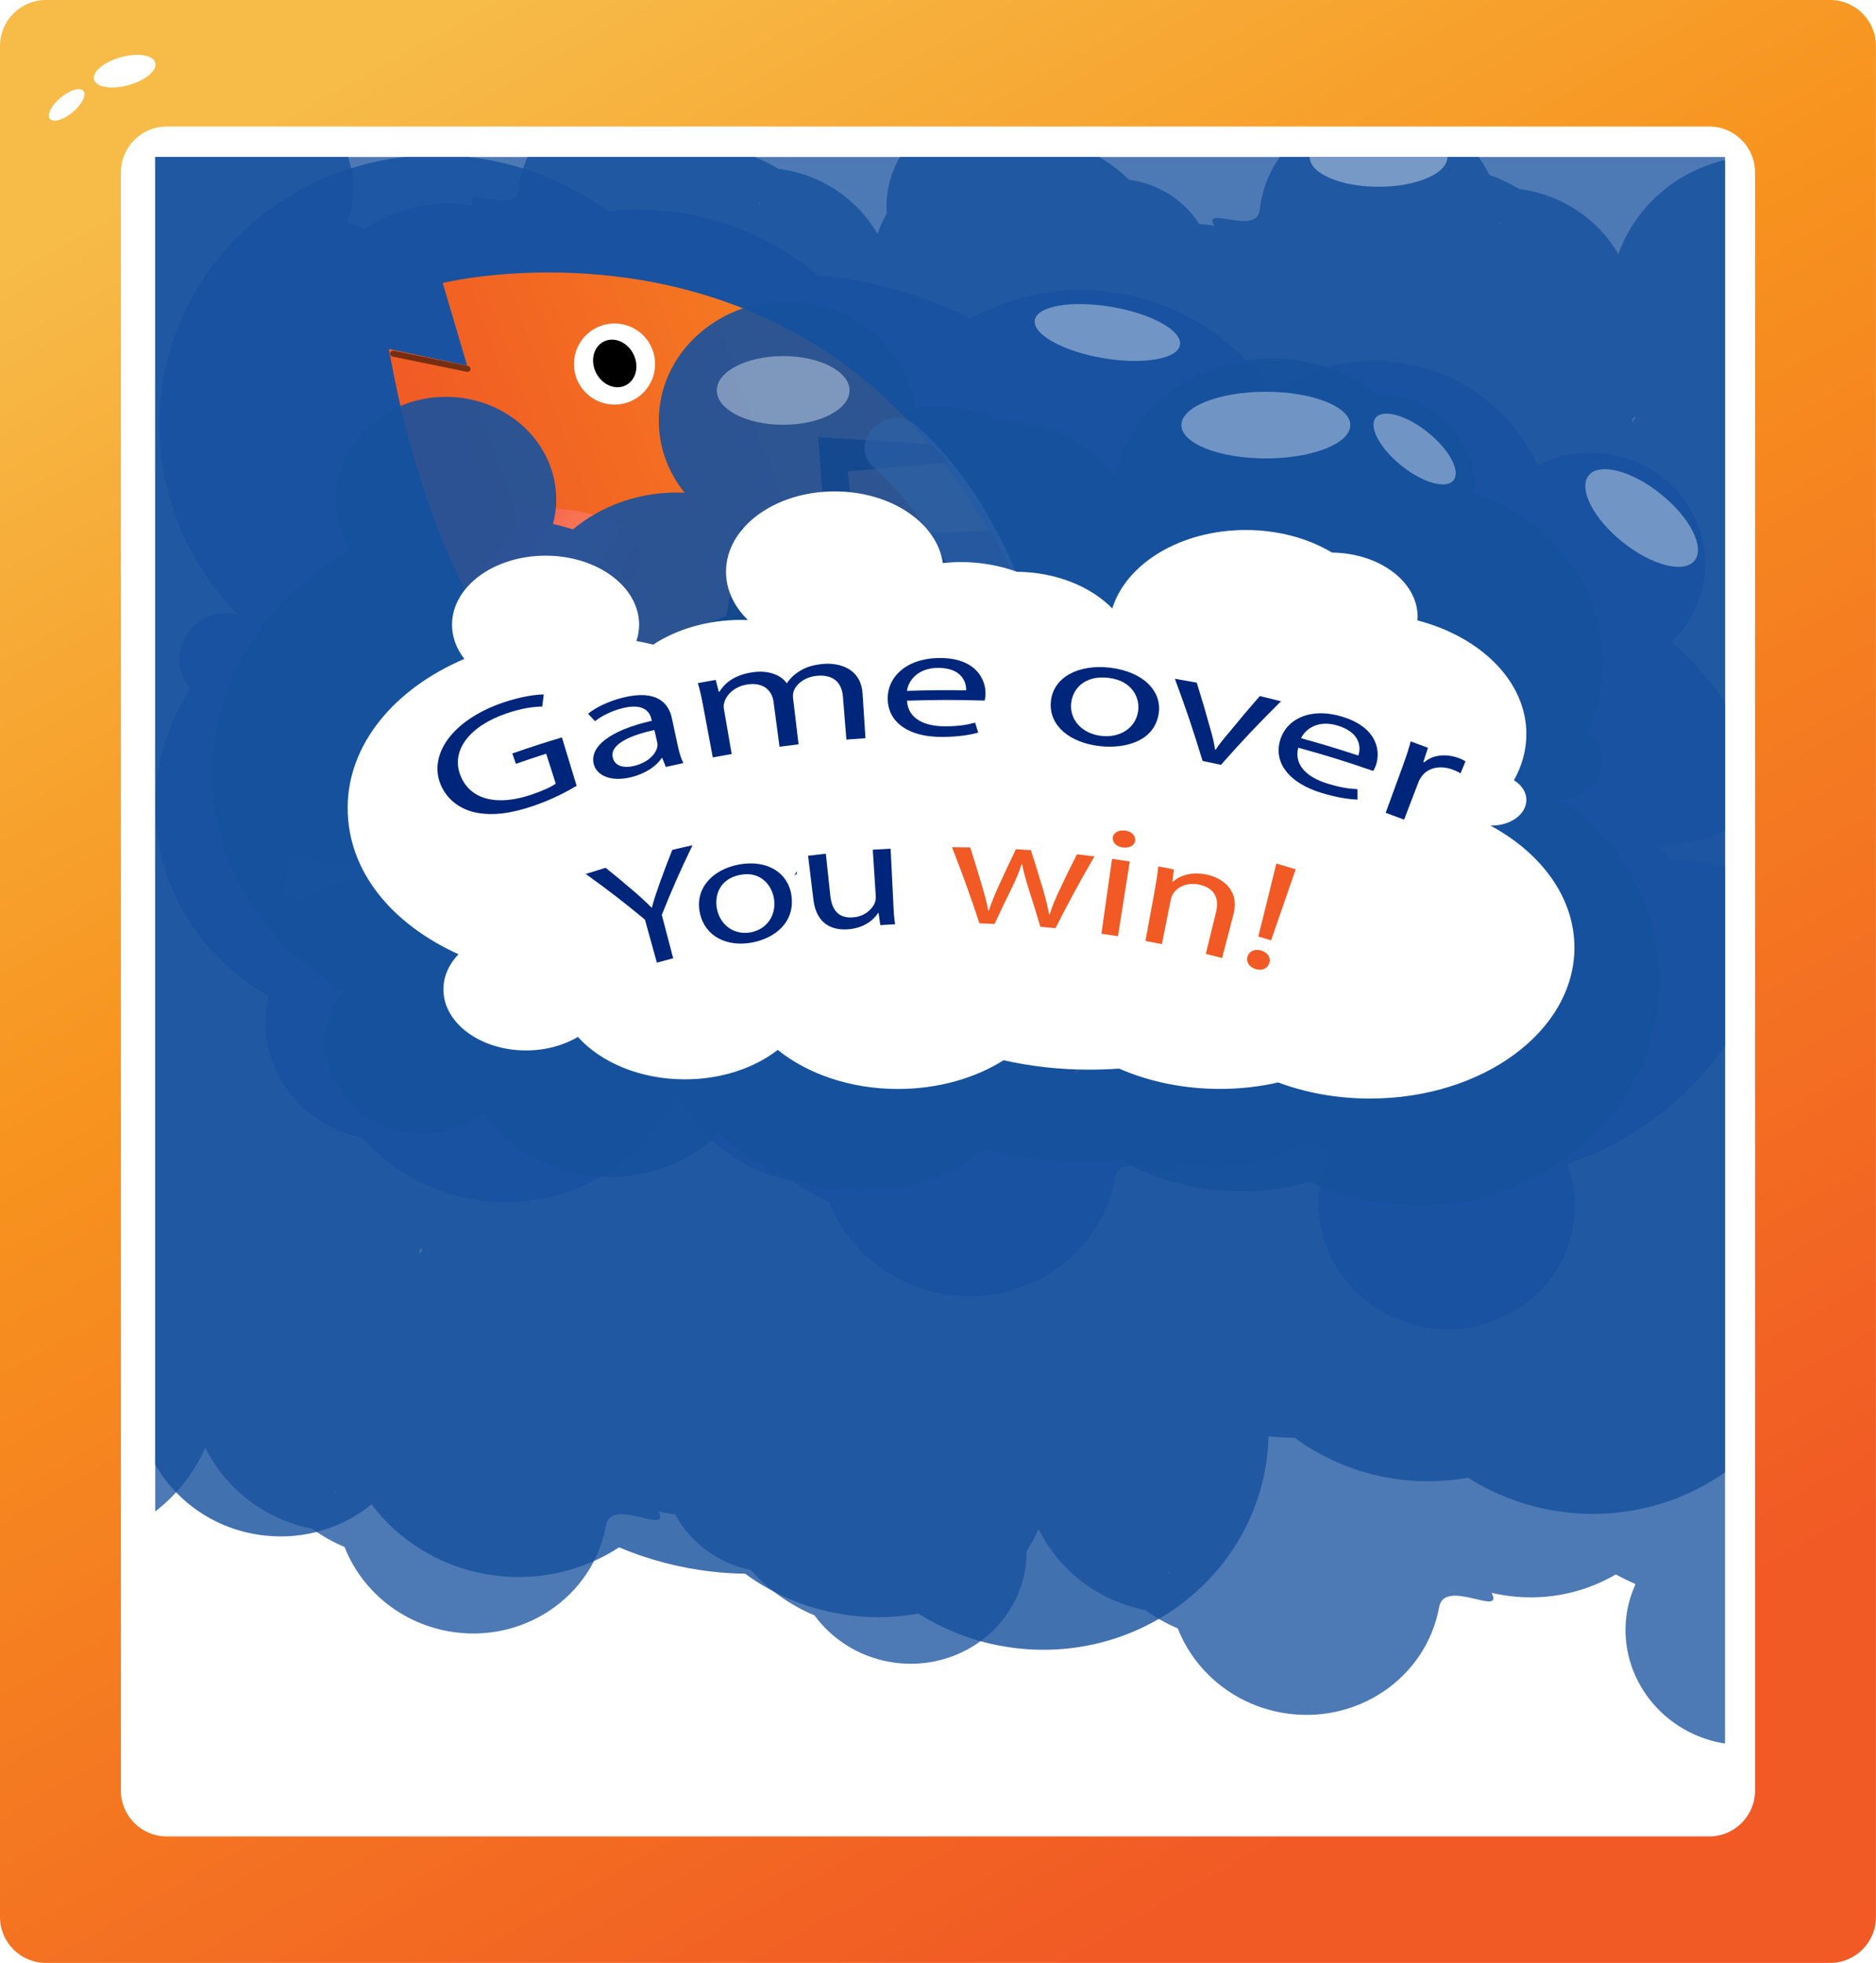 <?xml version="1.0" encoding="UTF-8"?>
<svg xmlns="http://www.w3.org/2000/svg" xmlns:xlink="http://www.w3.org/1999/xlink" viewBox="0 0 313.46 328">
  <defs>
    <style>
      .cls-1, .cls-2, .cls-3, .cls-4 {
        fill: #fff;
      }

      .cls-5 {
        fill: url(#linear-gradient-2);
        opacity: .9;
      }

      .cls-6, .cls-7 {
        opacity: .51;
      }

      .cls-2 {
        opacity: .39;
      }

      .cls-8, .cls-7 {
        stroke: #000;
        stroke-miterlimit: 10;
      }

      .cls-9 {
        fill: url(#New_Gradient_Swatch);
      }

      .cls-10 {
        filter: url(#drop-shadow-4);
      }

      .cls-11 {
        fill: url(#linear-gradient-6);
      }

      .cls-12 {
        fill: url(#linear-gradient-3);
        opacity: .95;
      }

      .cls-13 {
        isolation: isolate;
      }

      .cls-14 {
        fill: #f15a24;
      }

      .cls-3 {
        opacity: .49;
      }

      .cls-15 {
        opacity: .65;
      }

      .cls-4 {
        filter: url(#drop-shadow-3);
      }

      .cls-16 {
        filter: url(#outer-glow-1);
      }

      .cls-17 {
        fill: url(#linear-gradient);
        opacity: .85;
      }

      .cls-18 {
        fill: url(#linear-gradient-5);
        mix-blend-mode: multiply;
      }

      .cls-7 {
        stroke-linecap: round;
      }

      .cls-7, .cls-19 {
        fill: none;
      }

      .cls-20 {
        filter: url(#drop-shadow-2);
      }

      .cls-21 {
        clip-path: url(#clippath);
      }

      .cls-22 {
        fill: #00267c;
      }

      .cls-23 {
        fill: url(#linear-gradient-7);
      }

      .cls-24 {
        fill: url(#linear-gradient-4);
      }
    </style>
    <filter id="outer-glow-1" filterUnits="userSpaceOnUse">
      <feOffset dx="0" dy="0"/>
      <feGaussianBlur result="blur" stdDeviation="5"/>
      <feFlood flood-color="#fff" flood-opacity="1"/>
      <feComposite in2="blur" operator="in"/>
      <feComposite in="SourceGraphic"/>
    </filter>
    <clipPath id="clippath">
      <rect class="cls-19" x="25.93" y="26.23" width="262.3" height="275.53"/>
    </clipPath>
    <linearGradient id="linear-gradient" x1="570.73" y1="-124.5" x2="570.73" y2="-124.5" gradientUnits="userSpaceOnUse">
      <stop offset="0" stop-color="#0071bc" stop-opacity=".8"/>
      <stop offset=".04" stop-color="#1f6ea8" stop-opacity=".81"/>
      <stop offset=".13" stop-color="#6f6675" stop-opacity=".85"/>
      <stop offset=".27" stop-color="#ee5a25" stop-opacity=".9"/>
      <stop offset=".27" stop-color="#f15a24" stop-opacity=".9"/>
      <stop offset=".32" stop-color="#c35039" stop-opacity=".92"/>
      <stop offset=".37" stop-color="#9b484c" stop-opacity=".94"/>
      <stop offset=".43" stop-color="#79405d" stop-opacity=".96"/>
      <stop offset=".5" stop-color="#5d3b6a" stop-opacity=".97"/>
      <stop offset=".57" stop-color="#483674" stop-opacity=".99"/>
      <stop offset=".66" stop-color="#39337b" stop-opacity=".99"/>
      <stop offset=".77" stop-color="#30317f" stop-opacity="1"/>
      <stop offset="1" stop-color="#2e3181"/>
    </linearGradient>
    <linearGradient id="linear-gradient-2" x1="-108.44" y1="-148.22" x2="-108.44" y2="-148.22" gradientTransform="translate(1068.22 213.61) rotate(176)" gradientUnits="userSpaceOnUse">
      <stop offset="0" stop-color="#0071bc" stop-opacity=".8"/>
      <stop offset=".04" stop-color="#1f6ea8" stop-opacity=".81"/>
      <stop offset=".13" stop-color="#6f6675" stop-opacity=".85"/>
      <stop offset=".27" stop-color="#ee5a25" stop-opacity=".9"/>
      <stop offset=".27" stop-color="#f15a24" stop-opacity=".9"/>
      <stop offset=".32" stop-color="#c85137" stop-opacity=".92"/>
      <stop offset=".38" stop-color="#9f484b" stop-opacity=".94"/>
      <stop offset=".44" stop-color="#7b415b" stop-opacity=".96"/>
      <stop offset=".51" stop-color="#5f3b69" stop-opacity=".97"/>
      <stop offset=".59" stop-color="#493673" stop-opacity=".99"/>
      <stop offset=".68" stop-color="#39337b" stop-opacity=".99"/>
      <stop offset=".79" stop-color="#30317f" stop-opacity="1"/>
      <stop offset="1" stop-color="#2e3181"/>
    </linearGradient>
    <linearGradient id="linear-gradient-3" x1="-151.15" y1="-57.07" x2="-151.15" y2="-57.07" gradientTransform="translate(1002.58 334.66) rotate(-169.59) scale(.88 .91)" gradientUnits="userSpaceOnUse">
      <stop offset="0" stop-color="#0071bc" stop-opacity=".8"/>
      <stop offset=".04" stop-color="#1f6ea8" stop-opacity=".81"/>
      <stop offset=".13" stop-color="#6f6675" stop-opacity=".85"/>
      <stop offset=".27" stop-color="#ee5a25" stop-opacity=".9"/>
      <stop offset=".27" stop-color="#f15a24" stop-opacity=".9"/>
      <stop offset=".32" stop-color="#c35039" stop-opacity=".92"/>
      <stop offset=".37" stop-color="#9b484c" stop-opacity=".94"/>
      <stop offset=".43" stop-color="#79405d" stop-opacity=".96"/>
      <stop offset=".5" stop-color="#5d3b6a" stop-opacity=".97"/>
      <stop offset=".57" stop-color="#483674" stop-opacity=".99"/>
      <stop offset=".66" stop-color="#39337b" stop-opacity=".99"/>
      <stop offset=".77" stop-color="#30317f" stop-opacity="1"/>
      <stop offset="1" stop-color="#2e3181"/>
    </linearGradient>
    <filter id="drop-shadow-2" filterUnits="userSpaceOnUse">
      <feOffset dx="5" dy="5"/>
      <feGaussianBlur result="blur-2" stdDeviation="5"/>
      <feFlood flood-color="#000" flood-opacity=".5"/>
      <feComposite in2="blur-2" operator="in"/>
      <feComposite in="SourceGraphic"/>
    </filter>
    <linearGradient id="New_Gradient_Swatch" data-name="New Gradient Swatch" x1="300.01" y1="596.18" x2="242.4" y2="695.96" gradientTransform="translate(342.21 -566.9) rotate(39.82)" gradientUnits="userSpaceOnUse">
      <stop offset="0" stop-color="#f7931e"/>
      <stop offset="1" stop-color="#f15a24"/>
    </linearGradient>
    <linearGradient id="linear-gradient-4" x1="120.67" y1="766.29" x2="120.67" y2="707.23" gradientTransform="translate(381.42 -575.75) rotate(32.63)" gradientUnits="userSpaceOnUse">
      <stop offset="0" stop-color="#f7931e"/>
      <stop offset="1" stop-color="#f15a24"/>
    </linearGradient>
    <linearGradient id="linear-gradient-5" x1="121.03" y1="736.67" x2="68.71" y2="736.03" gradientTransform="translate(381.42 -575.75) rotate(32.63)" gradientUnits="userSpaceOnUse">
      <stop offset="0" stop-color="#fff" stop-opacity="0"/>
      <stop offset=".02" stop-color="#fff5f5" stop-opacity=".04"/>
      <stop offset=".11" stop-color="#ffbcbc" stop-opacity=".26"/>
      <stop offset=".22" stop-color="#ff8a8a" stop-opacity=".46"/>
      <stop offset=".32" stop-color="#ff5f5f" stop-opacity=".62"/>
      <stop offset=".42" stop-color="#ff3d3d" stop-opacity=".76"/>
      <stop offset=".53" stop-color="#f22" stop-opacity=".87"/>
      <stop offset=".63" stop-color="#ff0f0f" stop-opacity=".94"/>
      <stop offset=".74" stop-color="#ff0303" stop-opacity=".99"/>
      <stop offset=".85" stop-color="red"/>
    </linearGradient>
    <linearGradient id="linear-gradient-6" x1="570.73" y1="-124.5" x2="570.73" y2="-124.5" gradientUnits="userSpaceOnUse">
      <stop offset="0" stop-color="#0071bc" stop-opacity=".8"/>
      <stop offset=".22" stop-color="#f15a24" stop-opacity=".9"/>
      <stop offset=".22" stop-color="#ef5924" stop-opacity=".9"/>
      <stop offset=".28" stop-color="#c1503a" stop-opacity=".93"/>
      <stop offset=".33" stop-color="#9a474d" stop-opacity=".95"/>
      <stop offset=".4" stop-color="#78405d" stop-opacity=".96"/>
      <stop offset=".47" stop-color="#5d3a6a" stop-opacity=".98"/>
      <stop offset=".55" stop-color="#483674" stop-opacity=".99"/>
      <stop offset=".64" stop-color="#39337b" stop-opacity=".99"/>
      <stop offset=".76" stop-color="#30317f" stop-opacity="1"/>
      <stop offset="1" stop-color="#2e3181"/>
    </linearGradient>
    <filter id="drop-shadow-3" filterUnits="userSpaceOnUse">
      <feOffset dx="4" dy="4"/>
      <feGaussianBlur result="blur-3" stdDeviation="5"/>
      <feFlood flood-color="#000" flood-opacity=".5"/>
      <feComposite in2="blur-3" operator="in"/>
      <feComposite in="SourceGraphic"/>
    </filter>
    <linearGradient id="linear-gradient-7" x1="68.11" y1="6.64" x2="232.43" y2="298.42" gradientUnits="userSpaceOnUse">
      <stop offset="0" stop-color="#f7bb48"/>
      <stop offset=".39" stop-color="#f7931e"/>
      <stop offset="1" stop-color="#f15a24"/>
    </linearGradient>
    <filter id="drop-shadow-4" filterUnits="userSpaceOnUse">
      <feOffset dx="2" dy="2"/>
      <feGaussianBlur result="blur-4" stdDeviation="1"/>
      <feFlood flood-color="#000" flood-opacity=".5"/>
      <feComposite in2="blur-4" operator="in"/>
      <feComposite in="SourceGraphic"/>
    </filter>
  </defs>
  <g class="cls-13">
    <g id="Layer_2" data-name="Layer 2">
      <g id="UI_elements" data-name="UI elements">
        <ellipse class="cls-3" cx="289.81" cy="66.48" rx="8.69" ry="4.49"/>
      </g>
      <g id="Layer_7" data-name="Layer 7">
        <g class="cls-16">
          <g class="cls-21">
            <path class="cls-17" d="m346.59,60.94c2.45-2.33,4.21-5.39,4.86-8.94,1.68-9.13-4.59-17.94-14-19.66-4.05-.74-8.01-.05-11.35,1.7-3.47-7.8-10.73-13.85-19.94-15.54-7.54-1.38-14.9.43-20.62,4.46-4.95-7.63-13.03-13.34-22.84-15.14-8.31-1.53-16.44,0-23.2,3.78-5.29-2.68-11.06-4.67-17.21-5.8-2.07-.38-4.13-.65-6.18-.83-5.44-4.62-12.17-7.94-19.76-9.34-4.18-.77-8.33-.9-12.33-.46-5.18-3.83-11.32-6.58-18.12-7.83-23.28-4.28-45.51,10.57-49.66,33.16-.21,1.14-.36,2.28-.48,3.42-1.64-.27-3.28-.47-4.91-.61-5.44-4.62-12.17-7.94-19.76-9.34-4.18-.77-8.33-.9-12.33-.46-5.18-3.83-11.32-6.58-18.12-7.83C38.46,1.59,17.24,14.88,11.7,35.68c-.21-.04-.42-.1-.64-.14-23.28-4.28-45.51,10.57-49.66,33.16-2.5,13.6,2.14,26.91,11.3,36.28-.11-.03-.22-.06-.34-.08-3.96-.73-7.75,1.8-8.45,5.64-.25,1.34-.08,2.66.4,3.85-4.13,5.12-7.08,11.27-8.34,18.14-2.5,13.6,2.14,26.91,11.3,36.28-.11-.03-.22-.06-.34-.08-3.96-.73-7.75,1.8-8.45,5.64-.39,2.14.25,4.24,1.58,5.8-2.36,3.55-4.05,7.61-4.86,12.04-2.61,14.23,4.55,28.04,16.81,34.91-.08.32-.17.64-.23.97-1.75,9.52,4.71,18.69,14.46,20.63,4.15,4.71,9.91,8.13,16.64,9.37,13.42,2.46,26.31-4.56,31.43-16.2,3.33,6.75,9.77,11.96,17.85,13.55,1.65,1.21,3.47,2.23,5.41,3.05,2.76,7.03,9.12,12.57,17.27,14.07,12.38,2.27,24.21-5.62,26.41-17.64.9-4.91,10.92,1.79,8.76-2.37.45.11.91.2,1.37.29.48.09.97.16,1.45.23,2.49,4.6,7.01,8.13,12.63,9.25,2.85,3.23,6.46,5.86,10.62,7.59,2.87,3.91,7.23,6.8,12.45,7.76,10.65,1.96,20.82-4.84,22.72-15.17.2-1.11.29-2.22.29-3.31.75-1.17,1.42-2.4,1.99-3.7,3.33,6.75,9.77,11.96,17.85,13.55,1.65,1.21,3.47,2.23,5.41,3.05,2.76,7.03,9.12,12.57,17.27,14.07,12.38,2.27,24.21-5.62,26.41-17.64.9-4.91,10.92,1.79,8.76-2.37.45.11.91.2,1.37.29,6.97,1.28,13.79-.09,19.38-3.36,1.08.58,2.18,1.12,3.3,1.62-.61,1.35-1.09,2.79-1.37,4.31-1.9,10.33,5.19,20.3,15.84,22.25s20.82-4.84,22.72-15.17c.62-3.37.27-6.69-.84-9.72,15.85-5.4,28.3-18.68,31.47-35.93,3.08-16.77-3.36-33.14-15.56-43.85,2.45-2.33,4.21-5.39,4.86-8.94,1.12-6.09-1.3-12.03-5.82-15.83,3.52-2.74,6.08-6.69,6.94-11.36.62-3.37.27-6.69-.84-9.72,15.85-5.4,28.3-18.68,31.47-35.93,3.08-16.77-3.36-33.14-15.56-43.85Zm-55.57,76.49c1.08.58,2.18,1.12,3.3,1.62-.61,1.35-1.09,2.79-1.37,4.31-.2,1.12-.3,2.23-.3,3.32-2.32-1.18-4.85-2.06-7.55-2.56-1.94-.36-3.86-.5-5.75-.45-.78-.83-1.59-1.63-2.43-2.41,5.08-.02,9.93-1.39,14.1-3.83Zm-18.24-67.53c.21-.11.42-.21.62-.32-.24.36-.47.72-.7,1.09.02-.26.06-.51.08-.77ZM56.12,249.07c-.01.14-.01.28-.02.42-.12-.27-.13-.43.02-.42Zm139.21,13.58c-.01.14-.01.28-.02.42-.12-.27-.13-.43.02-.42Z"/>
            <path class="cls-5" d="m5.83,221.59c-2.02,2.21-3.38,5.02-3.74,8.19-.92,8.17,5.16,15.55,13.58,16.5,3.62.41,7.08-.45,9.92-2.2,3.54,6.67,10.33,11.57,18.57,12.49,6.74.76,13.13-1.3,17.93-5.21,4.84,6.44,12.33,10.97,21.1,11.96,7.43.83,14.52-1.02,20.25-4.77,4.84,2.04,10.05,3.44,15.56,4.06,1.85.21,3.69.32,5.51.35,5.09,3.74,11.24,6.26,18.03,7.02,3.74.42,7.41.28,10.92-.36,4.81,3.06,10.4,5.11,16.49,5.8,20.82,2.34,39.53-12.14,41.8-32.35.11-1.02.18-2.04.21-3.05,1.47.13,2.93.21,4.37.23,5.09,3.74,11.24,6.26,18.03,7.02,3.74.42,7.41.28,10.92-.36,4.81,3.06,10.4,5.11,16.49,5.8,19.83,2.23,37.75-10.82,41.36-29.53.19.02.38.06.57.08,20.82,2.34,39.53-12.14,41.8-32.35,1.37-12.17-3.55-23.63-12.22-31.34.1.02.2.04.3.05,3.54.4,6.73-2.07,7.12-5.51.13-1.2-.09-2.36-.59-3.37,3.33-4.78,5.55-10.39,6.24-16.54,1.37-12.17-3.55-23.63-12.22-31.34.1.02.2.04.3.05,3.54.4,6.73-2.07,7.12-5.51.22-1.91-.48-3.73-1.76-5.03,1.86-3.28,3.1-6.97,3.55-10.93,1.43-12.72-5.75-24.48-17-29.79.05-.29.11-.57.14-.87.96-8.52-5.32-16.22-14.04-17.33-3.96-3.9-9.25-6.57-15.28-7.25-12-1.35-22.95,5.65-26.75,16.25-3.36-5.76-9.36-9.96-16.6-10.86-1.54-.96-3.2-1.76-4.97-2.36-2.87-6.04-8.83-10.54-16.12-11.35-11.07-1.24-21.03,6.46-22.24,17.21-.49,4.39-9.75-.91-7.59,2.63-.4-.07-.81-.12-1.22-.17-.43-.05-.86-.08-1.29-.11-2.48-3.91-6.7-6.74-11.73-7.39-2.72-2.68-6.06-4.77-9.84-6.04-2.78-3.28-6.81-5.56-11.48-6.08-9.52-1.07-18.08,5.56-19.12,14.8-.11.99-.12,1.98-.06,2.94-.59,1.08-1.1,2.21-1.53,3.39-3.36-5.76-9.36-9.96-16.6-10.86-1.54-.96-3.2-1.76-4.97-2.36-2.87-6.04-8.83-10.54-16.12-11.35-11.07-1.24-21.03,6.46-22.24,17.21-.49,4.39-9.75-.91-7.59,2.63-.4-.07-.81-.12-1.22-.17-6.23-.7-12.17.93-16.91,4.16-.99-.44-1.99-.85-3.02-1.22.46-1.23.79-2.53.95-3.89,1.04-9.24-5.84-17.6-15.36-18.67s-18.08,5.56-19.12,14.8c-.34,3.01.18,5.93,1.34,8.53C12.12,43.66,1.95,56.15.21,71.58c-1.68,15,5.01,29.06,16.45,37.76-2.02,2.21-3.38,5.02-3.74,8.19-.61,5.45,1.89,10.54,6.12,13.62-2.94,2.64-4.95,6.28-5.42,10.46-.34,3.01.18,5.93,1.34,8.53-13.66,5.75-23.84,18.24-25.57,33.67-1.68,15,5.01,29.06,16.45,37.76Zm44.34-70.98c-.99-.44-1.99-.85-3.02-1.22.46-1.23.79-2.53.95-3.89.11-1,.13-1.98.06-2.95,2.12.9,4.41,1.52,6.82,1.79,1.73.19,3.44.2,5.11.04.74.68,1.5,1.34,2.29,1.98-4.49.33-8.68,1.84-12.21,4.26Zm20.28,58.51c-.18.11-.36.21-.53.32.19-.33.37-.67.55-1,0,.23-.02.46-.02.68ZM250.71,37.52c0-.13,0-.25,0-.38.12.23.14.37,0,.38Zm-123.77-3.4c0-.13,0-.25,0-.38.12.23.14.37,0,.38Z"/>
            <path class="cls-12" d="m39.75,102.68c-.12-.03-.24-.06-.37-.09-4.33-.8-8.47,1.97-9.24,6.17-.43,2.34.28,4.63,1.73,6.35-2.58,3.88-4.43,8.32-5.32,13.16-2.86,15.56,4.97,30.67,18.39,38.18-.09.35-.19.7-.25,1.06-1.91,10.41,5.15,20.44,15.81,22.57,4.54,5.15,10.84,8.89,18.2,10.25,14.67,2.7,28.77-4.98,34.37-17.72,3.64,7.38,10.68,13.08,19.52,14.82,3.47,2.53,7.56,4.35,12.09,5.18,1.38.25-9.13-12.22-7.76-12.16-.87,12.17,7.83,23.38,20.47,25.7,13.54,2.49,26.47-6.15,28.89-19.29.99-5.37,11.94,1.96,9.58-2.59.49.12.99.22,1.49.31,7.62,1.4,15.08-.09,21.19-3.67,1.18.63,2.38,1.22,3.61,1.77-.67,1.48-1.19,3.05-1.5,4.71-2.08,11.3,5.68,22.2,17.32,24.33,11.64,2.14,22.77-5.29,24.84-16.59.68-3.68.29-7.32-.91-10.63,17.33-5.91,30.95-20.42,34.41-39.3,3.37-18.34-3.67-36.24-17.01-47.96,2.68-2.55,4.6-5.9,5.32-9.77,1.83-9.99-5.02-19.61-15.31-21.51-4.42-.81-8.76-.05-12.41,1.86-3.79-8.53-11.74-15.15-21.81-17-8.24-1.51-16.29.47-22.55,4.87-5.42-8.35-14.25-14.58-24.98-16.56-9.09-1.67-17.98,0-25.37,4.13-5.79-2.93-12.1-5.11-18.82-6.34-2.26-.42-4.52-.71-6.76-.9-5.95-5.05-13.31-8.69-21.61-10.21-4.57-.84-9.11-.98-13.49-.5-5.67-4.19-12.38-7.2-19.82-8.57-25.45-4.68-49.77,11.56-54.31,36.26-2.73,14.88,2.34,29.43,12.36,39.67Zm158.76,15.21c.03-.28.06-.56.09-.84.23-.12.46-.23.68-.35-.26.39-.52.79-.77,1.19Z"/>
            <g id="Main" class="cls-20">
              <path class="cls-9" d="m166.05,139.17s-87.01,21.48-106.08-85.86l13.08,2.77-4.08-13.8s31.77-7.84,61.12,9.63c19.22,11.45,37.41,33.75,44.96,76.23l34.18,5.12-34.46,41.32-8.72-35.42Z"/>
              <g>
                <polygon class="cls-8" points="150.34 102.33 137.28 103.04 136.5 115.82 124.3 118.61 125.39 129.76 112.06 133.29 107 130.63 120.41 126.39 119.59 114.91 132.14 111.7 133.28 98.5 146.65 97.41 144.72 84.78 160.3 84.16 163.06 89.57 148.14 90.03 150.34 102.33"/>
                <polygon class="cls-8" points="152.37 71.87 136.09 73.32 137.57 86.5 123.7 88.18 121.98 102.08 108.87 105.96 109.26 117.96 95.05 122.54 91.22 119.03 105.03 114.04 105.33 102.74 116.82 98.29 119.18 83.63 133.33 83.49 132.26 68.57 150.5 69.75 152.37 71.87"/>
              </g>
              <g>
                <path class="cls-8" d="m168.71,148.84l8.02.46-1.53-5.54,6.1-.31-.7-6.17,6.73.78-2.21-6.2,7.75-.78-.06-.02c-.09-.09-.21-.15-.34-.18l-8.9-.49,2.21,6.2-6.73-.78.7,6.17-6.1.31,1.53,5.54-6.61.55.14.46Z"/>
                <path class="cls-8" d="m203.51,132.65l-9.28,1.49c-.14,0-.25.13-.23.28l1.02,7.02c.02.14-.08.26-.22.28l-7.51.66c-.12.01-.21.1-.22.22l-.7,7.51c0,.1-.08.19-.18.21l-7.13,1.87c-.11.03-.19.13-.18.25l.42,6.46c0,.11-.06.21-.17.25l-7.27,2.35c-.2.07-.23.34-.04.44l.44,1.31c.05.03,1.88-.44,1.94-.46l7.86-1.65c.11-.03.19-.14.18-.26l-.57-6.24c-.01-.12.07-.23.19-.26l6.9-1.63c.1-.02.18-.11.19-.22l.49-7.24c0-.12.11-.22.23-.22l7.3-.45c.14,0,.25-.14.22-.28l-1.17-6.8c-.02-.14.08-.28.23-.28l7.05-3.75c.18,0,1.71-.56,1.64-.71l-.56.05c-.04-.09-.77-.21-.87-.2Z"/>
              </g>
              <circle class="cls-1" cx="97.68" cy="55.83" r="6.78"/>
              <ellipse class="cls-8" cx="97.72" cy="55.73" rx="2.99" ry="3.59" transform="translate(-14.62 49.77) rotate(-26.66)"/>
              <g class="cls-6">
                <path d="m91.88,93.02c-4.84,5.4-8.34,12.2-10.23,19.16-1.69,6.22,7.96,8.87,9.64,2.66,1.07-3.94,2.71-7.54,4.91-10.98,1.17-1.84,1.73-2.63,2.75-3.78,4.28-4.78-2.77-11.88-7.07-7.07h0Z"/>
              </g>
              <path class="cls-24" d="m81.7,81.61s-20.64,15.21,4.38,63.45c0,0-4.42-33.79,11.31-48.74,15.74-14.96-13.45-18.96-15.69-14.71Z"/>
              <path class="cls-18" d="m81.7,81.61s-20.64,15.21,4.38,63.45c0,0-4.42-33.79,11.31-48.74,15.74-14.96-13.45-18.96-15.69-14.71Z"/>
              <g class="cls-15">
                <path class="cls-1" d="m141.07,73.19c7.82,6.86,13.21,16.88,16.55,26.55,2.09,6.05,11.75,3.45,9.64-2.66-3.88-11.23-10.04-22.99-19.13-30.97-4.82-4.23-11.92,2.82-7.07,7.07h0Z"/>
              </g>
              <g class="cls-15">
                <path class="cls-1" d="m159.34,105.47c1.59,4.68,2.51,9.63,3.23,14.5.4,2.67,3.77,4.15,6.15,3.49,2.86-.79,3.89-3.47,3.49-6.15-.73-4.88-1.64-9.82-3.23-14.5-2.06-6.06-11.72-3.46-9.64,2.66h0Z"/>
              </g>
              <line class="cls-7" x1="73.11" y1="56.64" x2="60.69" y2="54.09"/>
            </g>
            <path class="cls-11" d="m260.62,133.46c.11,0,.22.02.33.02,3.79,0,6.86-2.86,6.86-6.4,0-1.97-.95-3.73-2.45-4.9,1.58-3.54,2.45-7.42,2.45-11.49,0-13.07-8.97-24.18-21.48-28.29.02-.3.05-.59.05-.9,0-8.75-7.53-15.85-16.88-15.98-4.64-3.51-10.55-5.61-16.98-5.61-12.83,0-23.56,8.35-26.31,19.53-4.22-5.46-11.07-9.04-18.81-9.13-3.32-1.54-7.07-2.41-11.03-2.41-1.21,0-2.39.08-3.56.24-1.15-10.03-10.25-17.83-21.3-17.83-11.84,0-21.43,8.95-21.43,19.99,0,4.51,1.61,8.68,4.31,12.03-.43-.02-.87-.03-1.31-.03-6.66,0-12.74,2.33-17.35,6.15-1.09-.34-2.2-.64-3.33-.9.34-1.3.54-2.65.54-4.05,0-9.5-8.25-17.19-18.43-17.19s-18.43,7.7-18.43,17.19c0,3.1.89,5.99,2.42,8.5-13.74,7.39-23,21.22-23,37.08s8.74,28.91,21.84,36.44c-1.87,2.47-2.98,5.48-2.98,8.74,0,8.39,7.29,15.19,16.29,15.19,3.87,0,7.42-1.26,10.21-3.36,4.53,6.36,12.28,10.56,21.08,10.56,7.21,0,13.7-2.82,18.31-7.33,5.88,5.98,14.32,9.73,23.7,9.73,7.94,0,15.21-2.69,20.82-7.14,5.35,1.52,11.02,2.35,16.9,2.35,1.98,0,3.93-.09,5.86-.27,5.82,3.22,12.61,5.07,19.86,5.07,4,0,7.85-.56,11.48-1.61,5.44,2.56,11.58,4,18.09,4,22.25,0,40.29-16.83,40.29-37.58,0-12.5-6.55-23.57-16.61-30.4Zm-136.61,11.34c.02.23.03.47.06.7-.17.13-.35.25-.52.38.16-.36.31-.72.47-1.08Z"/>
            <path class="cls-4" d="m244.95,133.94c.09,0,.18.01.28.01,3.21,0,5.81-1.92,5.81-4.29,0-1.32-.81-2.5-2.08-3.29,1.34-2.38,2.08-4.98,2.08-7.72,0-8.78-7.61-16.23-18.21-18.99.02-.2.04-.4.04-.6,0-5.87-6.39-10.64-14.31-10.73-3.93-2.35-8.94-3.77-14.4-3.77-10.88,0-19.98,5.6-22.31,13.11-3.58-3.66-9.38-6.07-15.95-6.13-2.82-1.03-5.99-1.62-9.35-1.62-1.02,0-2.03.06-3.01.16-.98-6.73-8.69-11.97-18.06-11.97-10.04,0-18.17,6.01-18.17,13.42,0,3.03,1.36,5.83,3.66,8.07-.37-.01-.74-.02-1.11-.02-5.65,0-10.8,1.56-14.71,4.13-.93-.23-1.87-.43-2.82-.6.29-.87.46-1.78.46-2.72,0-6.37-7-11.54-15.63-11.54s-15.63,5.17-15.63,11.54c0,2.08.75,4.02,2.06,5.71-11.65,4.96-19.5,14.25-19.5,24.89s7.41,19.41,18.52,24.46c-1.59,1.66-2.52,3.68-2.52,5.87,0,5.63,6.18,10.2,13.81,10.2,3.28,0,6.29-.85,8.66-2.26,3.84,4.27,10.41,7.09,17.87,7.09,6.11,0,11.62-1.89,15.52-4.92,4.98,4.01,12.14,6.53,20.09,6.53,6.73,0,12.89-1.81,17.65-4.8,4.53,1.02,9.35,1.57,14.33,1.57,1.68,0,3.33-.06,4.97-.18,4.93,2.16,10.69,3.4,16.84,3.4,3.39,0,6.66-.38,9.74-1.08,4.61,1.72,9.82,2.69,15.34,2.69,18.87,0,34.16-11.3,34.16-25.23,0-8.39-5.55-15.82-14.09-20.41Zm-115.84,7.61c.02.16.03.31.05.47-.15.09-.3.17-.44.26.14-.24.27-.48.4-.73Z"/>
            <ellipse class="cls-2" cx="211.51" cy="71.03" rx="14.11" ry="5.57"/>
            <ellipse class="cls-2" cx="230.34" cy="26.23" rx="11.51" ry="4.98"/>
            <ellipse class="cls-2" cx="185.02" cy="55.56" rx="4.34" ry="12.31" transform="translate(99.12 228.59) rotate(-80.31)"/>
            <ellipse class="cls-2" cx="236.36" cy="75.01" rx="3.55" ry="8.34" transform="translate(29.76 212.16) rotate(-51.18)"/>
            <ellipse class="cls-2" cx="274.29" cy="86.54" rx="5.13" ry="11.35" transform="translate(34.93 246.01) rotate(-51.18)"/>
            <ellipse class="cls-2" cx="130.86" cy="65.24" rx="11.09" ry="5.74"/>
          </g>
        </g>
        <path class="cls-23" d="m0,7.67v312.65c0,4.24,3.44,7.67,7.67,7.67h298.11c4.24,0,7.67-3.44,7.67-7.67V7.67c0-4.24-3.44-7.67-7.67-7.67H7.67C3.44,0,0,3.44,0,7.67Zm285.59,299.19H27.87c-4.24,0-7.67-3.44-7.67-7.67V28.81c0-4.24,3.44-7.67,7.67-7.67h257.71c4.24,0,7.67,3.44,7.67,7.67v270.38c0,4.24-3.44,7.67-7.67,7.67Z"/>
        <g class="cls-10">
          <g>
            <path class="cls-22" d="m94.34,129.31c-1.3.78-3.88,2.21-7.12,3.32-3.63,1.25-6.83,1.74-9.77,1.13-2.59-.54-4.81-2.18-5.84-4.71-1.98-4.84,1.77-10.69,10.5-13.67,3.01-1.03,5.52-1.34,6.75-1.34-.11.81-.16,1.21-.26,2.02-1.51.03-3.35.26-5.95,1.14-6.28,2.14-9.34,6.27-7.71,10.38,1.64,4.15,6.25,5.12,11.89,3.19,2.05-.7,3.39-1.35,4.03-1.83-.64-2-.96-3-1.6-5-2.03.65-3.04.99-5.06,1.69-.24-.69-.36-1.04-.6-1.73,3.3-1.14,4.96-1.68,8.29-2.69.98,3.24,1.48,4.86,2.46,8.1Z"/>
            <path class="cls-22" d="m109.26,126.16c-.24-.6-.37-.9-.61-1.5-.04.01-.07.02-.11.03-.77,1.19-2.46,2.5-4.96,3.14-3.55.91-5.84-.29-6.34-2.05-.84-2.94,2.59-5.74,9.67-7.34-.02-.1-.04-.15-.06-.26-.23-1.02-1.08-2.79-4.87-1.84-1.72.43-3.42,1.26-4.56,2.17-.46-.5-.7-.75-1.16-1.25,1.34-1.08,3.46-2.11,5.81-2.69,5.7-1.41,7.66.94,8.19,3.42.4,1.85.59,2.77.99,4.62.23,1.07.53,2.1.93,2.9-1.17.25-1.75.38-2.92.64Zm-1.92-6.18c-3.62.78-7.57,2.29-6.94,4.66.39,1.44,1.95,1.75,3.6,1.33,2.3-.58,3.53-1.93,3.81-3.1.06-.26.07-.53.02-.76-.2-.86-.29-1.28-.49-2.14Z"/>
            <path class="cls-22" d="m115.39,115.48c-.24-1.28-.48-2.33-.79-3.33,1.2-.23,1.8-.33,2.99-.54.2.79.3,1.19.51,1.98.05,0,.07-.01.12-.02.84-1.37,2.41-2.78,5.54-3.24,2.58-.38,4.68.42,5.67,1.8.03,0,.05,0,.08,0,.5-.77,1.17-1.4,1.91-1.88,1.07-.7,2.3-1.15,4.1-1.31,2.51-.23,6.33.6,6.61,4.98.19,2.97.29,4.46.48,7.43-1.28.08-1.91.13-3.19.23-.23-2.85-.34-4.28-.57-7.14-.19-2.42-1.64-3.79-4.4-3.51-1.95.19-3.36,1.33-3.81,2.51-.12.33-.18.76-.13,1.17.37,3.1.55,4.65.92,7.76-1.27.15-1.91.23-3.18.4-.4-3-.6-4.51-1-7.51-.27-1.99-1.78-3.28-4.38-2.89-2.13.32-3.49,1.72-3.83,2.95-.13.37-.14.77-.08,1.15.52,3.01.78,4.51,1.3,7.52-1.26.22-1.9.33-3.16.57l-1.7-9.06Z"/>
            <path class="cls-22" d="m149.55,115.08c.17,3.1,3.06,4.29,6.35,4.28,2.36,0,3.78-.27,5.03-.61.21.66.32.99.52,1.66-1.16.34-3.14.71-5.99.73-5.53.03-8.95-2.33-9.13-6.14-.18-3.81,3.07-7.01,8.63-7.05,6.23-.04,7.78,3.72,7.71,6.04-.01.47-.1.83-.14,1.07-5.19-.14-7.79-.14-12.98.02Zm9.88-1.73c.06-1.46-.85-3.78-4.72-3.75-3.48.03-4.95,2.24-5.17,3.84,3.95-.12,5.93-.14,9.89-.09Z"/>
            <path class="cls-22" d="m191.6,117.28c-.75,4.62-5.63,5.89-9.95,5.38-4.84-.58-8.38-3.35-8.07-7.33.33-4.22,4.7-6.39,9.95-5.76,5.45.66,8.69,3.9,8.07,7.71Zm-14.62-1.74c-.26,2.76,1.82,5.04,5.02,5.42,3.13.38,5.76-1.31,6.17-4.13.31-2.12-.88-5.07-4.93-5.56-4.05-.49-6.04,1.87-6.26,4.27Z"/>
            <path class="cls-22" d="m197.97,112.09c.95,3.07,1.41,4.61,2.26,7.68.37,1.25.64,2.37.79,3.47.04,0,.07.01.11.02.62-.94,1.36-1.85,2.21-2.84,2.02-2.47,3.05-3.69,5.16-6.11,1.42.34,2.13.51,3.54.87-4.17,4.16-6.18,6.28-10.03,10.62-1.23-.27-1.84-.4-3.07-.65-1.68-5.5-2.61-8.25-4.63-13.73,1.46.25,2.2.38,3.66.65Z"/>
            <path class="cls-22" d="m214.92,122.93c-.76,3.02,1.67,5.01,4.85,5.99,2.28.7,3.73.89,5.04.94,0,.7,0,1.04.01,1.74-1.23-.03-3.25-.27-6.01-1.11-5.35-1.64-7.93-4.91-6.97-8.6s5.04-5.78,10.42-4.14c6.02,1.83,6.41,5.89,5.65,8.09-.15.44-.34.77-.46.98-4.98-1.71-7.49-2.49-12.54-3.89Zm10.04,1.31c.49-1.38.3-3.87-3.45-5-3.37-1.02-5.43.65-6.12,2.11,3.85,1.07,5.76,1.65,9.57,2.89Z"/>
            <path class="cls-22" d="m232.51,125.64c.51-1.4.91-2.61,1.2-3.76,1.16.42,1.73.64,2.89,1.07-.31.94-.46,1.42-.77,2.36.06.02.09.03.15.06,1.42-1.28,3.79-1.51,5.99-.61.37.15.62.28.9.46-.33.8-.5,1.2-.83,2-.31-.19-.63-.35-1.07-.53-2.28-.93-4.36-.41-5.42,1.03-.18.27-.39.58-.53.95-.96,2.52-1.45,3.78-2.41,6.29-1.23-.47-1.84-.7-3.08-1.15,1.19-3.27,1.79-4.9,2.99-8.17Z"/>
            <path class="cls-22" d="m107.76,158.86c-.8-2.88-1.2-4.32-2-7.2-3.82-3.15-5.8-4.67-9.89-7.63,1.33-.42,1.99-.63,3.32-1.03,1.84,1.48,2.74,2.23,4.52,3.75,1.22,1.04,2.15,1.89,3.15,2.9.03,0,.04-.01.07-.02.32-1.28.78-2.59,1.31-4.1.8-2.21,1.22-3.32,2.09-5.52,1.35-.32,2.02-.48,3.38-.77-2.22,4.63-3.25,6.96-5.13,11.63.76,2.9,1.14,4.35,1.9,7.25-1.09.28-1.63.43-2.72.73Z"/>
            <path class="cls-22" d="m130.24,147.63c.65,4.63-2.96,7.2-6.62,7.87-4.09.75-7.78-.96-8.66-4.86-.93-4.13,2.05-7.37,6.54-8.19,4.66-.85,8.2,1.35,8.74,5.18Zm-12.43,2.31c.57,2.71,2.91,4.34,5.63,3.85,2.65-.49,4.33-2.83,3.88-5.64-.33-2.12-2.12-4.61-5.58-3.98-3.46.63-4.43,3.42-3.93,5.78Z"/>
            <path class="cls-22" d="m147.26,149c.06,1.3.15,2.45.3,3.44-.99.05-1.48.08-2.47.14-.12-.82-.17-1.23-.29-2.05-.03,0-.04,0-.06,0-.67,1.06-2.19,2.49-4.9,2.74-2.4.22-5.39-.53-5.93-4.94-.36-2.94-.53-4.4-.89-7.34,1.19-.14,1.78-.21,2.97-.34.29,2.78.44,4.18.74,6.96.25,2.39,1.31,3.89,3.86,3.67,1.88-.16,3.11-1.32,3.56-2.37.14-.35.21-.77.18-1.19-.2-3.1-.3-4.65-.5-7.74,1.19-.08,1.79-.11,2.98-.17.18,3.67.27,5.51.46,9.18Z"/>
            <path class="cls-14" d="m160.12,139.61c.82,2.59,1.21,3.88,1.98,6.48.42,1.42.79,2.74,1.03,4.06.04,0,.06,0,.1,0,.4-1.27.97-2.6,1.56-3.94,1.15-2.53,1.74-3.79,2.96-6.31,1,.06,1.5.09,2.5.16.84,2.59,1.24,3.89,2.01,6.5.46,1.56.79,2.93,1.03,4.23.04,0,.06,0,.1,0,.37-1.25.92-2.54,1.59-3.97,1.15-2.44,1.74-3.65,2.96-6.07,1.17.13,1.76.2,2.93.35-2.74,4.75-4.04,7.15-6.51,11.99-1.01-.1-1.52-.15-2.53-.23-.73-2.48-1.11-3.73-1.91-6.2-.46-1.45-.83-2.73-1.14-4.24-.03,0-.04,0-.07,0-.5,1.49-1.07,2.76-1.71,4.08-1.16,2.34-1.72,3.52-2.81,5.88-1.01-.04-1.52-.06-2.53-.09-1.71-5.11-2.62-7.65-4.59-12.72,1.22,0,1.83.01,3.05.03Z"/>
            <path class="cls-14" d="m187.67,138.5c-.1.76-.94,1.28-2.13,1.1-1.05-.16-1.71-.88-1.61-1.66.11-.8.99-1.31,2.1-1.15,1.14.17,1.74.92,1.63,1.71Zm-5.64,15.53c.71-5.01,1.07-7.51,1.78-12.52,1.18.17,1.78.26,2.96.44-.79,5-1.18,7.49-1.97,12.49-1.11-.17-1.66-.26-2.76-.42Z"/>
            <path class="cls-14" d="m191.04,146.16c.24-1.28.4-2.34.49-3.39,1.04.19,1.57.29,2.61.5-.1.83-.14,1.25-.24,2.08.03,0,.04,0,.07.01,1.03-1.02,3.14-1.8,5.81-1.19,2.23.51,5.42,2.4,4.32,6.6-.76,2.92-1.14,4.38-1.9,7.31-1.09-.28-1.63-.42-2.72-.69.69-2.83,1.04-4.25,1.73-7.08.48-1.98-.07-3.88-2.81-4.49-1.91-.43-3.62.32-4.36,1.48-.19.26-.33.63-.41,1.01-.6,2.98-.9,4.47-1.49,7.45-1.1-.22-1.65-.33-2.75-.53.67-3.63,1-5.44,1.67-9.07Z"/>
            <path class="cls-14" d="m206.44,157.85c.26-.91,1.22-1.34,2.29-1.02,1.12.33,1.64,1.2,1.36,2.1-.27.87-1.18,1.33-2.28,1-1.07-.32-1.62-1.2-1.37-2.08Zm1.81-3.37c1.22-4.87,1.82-7.31,3.01-12.18,1.3.37,1.94.56,3.23.96-1.65,4.74-2.47,7.11-4.1,11.86-.86-.26-1.29-.39-2.15-.63Z"/>
          </g>
        </g>
        <g id="Highlight">
          <ellipse class="cls-1" cx="11.14" cy="17.54" rx="3.64" ry="1.58" transform="translate(-8.67 11.26) rotate(-40.01)"/>
          <ellipse class="cls-1" cx="20.83" cy="11.89" rx="5.31" ry="2.42" transform="translate(-2.41 5.98) rotate(-15.45)"/>
        </g>
      </g>
    </g>
  </g>
</svg>